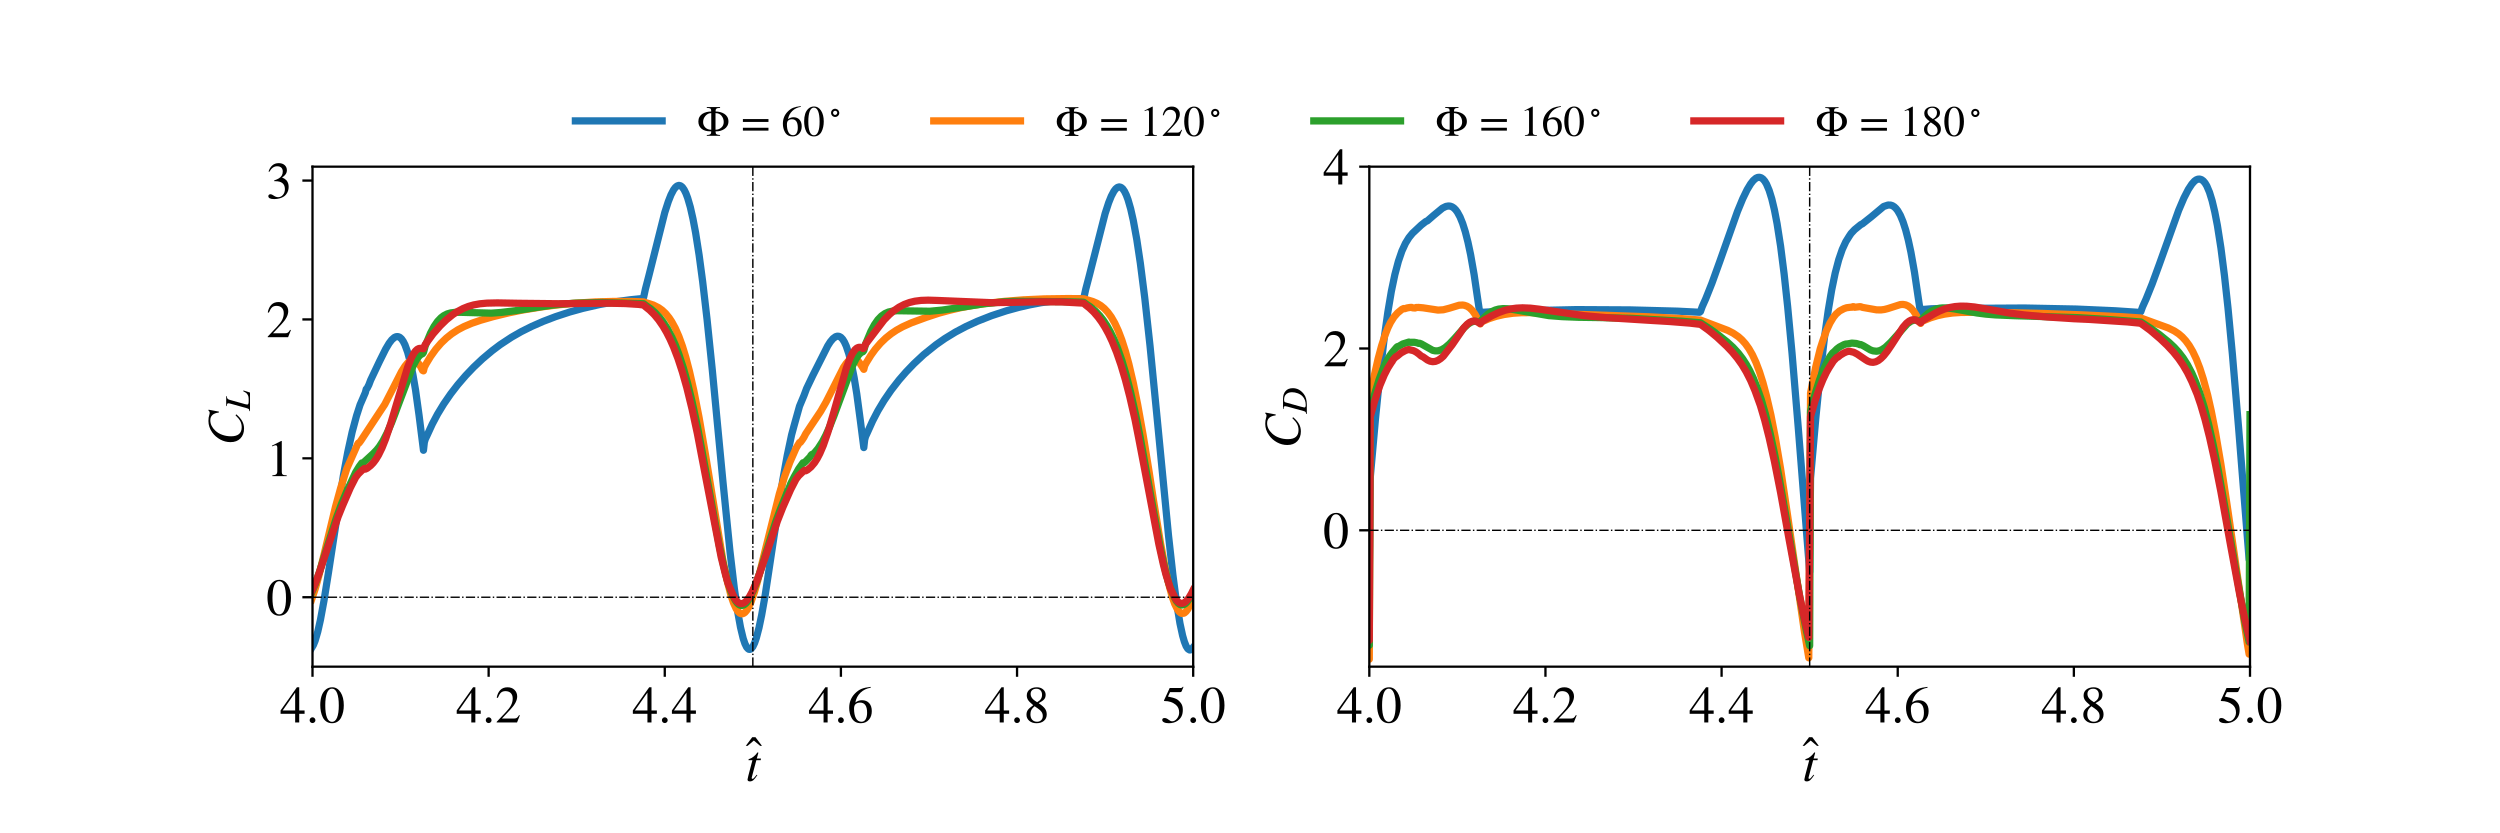 <?xml version="1.0" encoding="utf-8" standalone="no"?>
<!DOCTYPE svg PUBLIC "-//W3C//DTD SVG 1.1//EN"
  "http://www.w3.org/Graphics/SVG/1.1/DTD/svg11.dtd">
<!-- Created with matplotlib (https://matplotlib.org/) -->
<svg height="288pt" version="1.1" viewBox="0 0 864 288" width="864pt" xmlns="http://www.w3.org/2000/svg" xmlns:xlink="http://www.w3.org/1999/xlink">
 <defs>
  <style type="text/css">*{stroke-linecap:butt;stroke-linejoin:round;}</style>
 </defs>
 <g id="figure_1">
  <g id="patch_1">
   <path d="M 0 288 
L 864 288 
L 864 0 
L 0 0 
z
" style="fill:#ffffff;"/>
  </g>
  <g id="axes_1">
   <g id="patch_2">
    <path d="M 108 230.4 
L 412.364 230.4 
L 412.364 57.6 
L 108 57.6 
z
" style="fill:#ffffff;"/>
   </g>
   <g id="matplotlib.axis_1">
    <g id="xtick_1">
     <g id="line2d_1">
      <defs>
       <path d="M 0 0 
L 0 3.5 
" id="m5e1f5b60bf" style="stroke:#000000;stroke-width:0.8;"/>
      </defs>
      <g>
       <use style="fill:#ffffff;stroke:#000000;stroke-width:0.8;" x="108" xlink:href="#m5e1f5b60bf" y="230.4"/>
      </g>
     </g>
     <g id="text_1">
      <!-- 4.0 -->
      <g transform="translate(96.75 249.693)scale(0.18 -0.18)">
       <defs>
        <path d="M 47.297 16.703 
L 37 16.703 
L 37 0 
L 29.203 0 
L 29.203 16.703 
L 1.203 16.703 
L 1.203 23.094 
L 32.594 67.594 
L 37 67.594 
L 37 23.094 
L 47.297 23.094 
z
M 29.203 23.094 
L 29.203 57.406 
L 5.203 23.094 
z
" id="STIXGeneral-Regular-52"/>
        <path d="M 18.094 4.297 
Q 18.094 2.094 16.438 0.5 
Q 14.797 -1.094 12.5 -1.094 
Q 10.203 -1.094 8.594 0.5 
Q 7 2.094 7 4.391 
Q 7 6.703 8.641 8.344 
Q 10.297 10 12.594 10 
Q 14.797 10 16.438 8.297 
Q 18.094 6.594 18.094 4.297 
z
" id="STIXGeneral-Regular-46"/>
        <path d="M 47.594 33 
Q 47.594 26.297 46.297 20.344 
Q 45 14.406 42.453 9.406 
Q 39.906 4.406 35.406 1.5 
Q 30.906 -1.406 25 -1.406 
Q 18.906 -1.406 14.297 1.688 
Q 9.703 4.797 7.203 10 
Q 4.703 15.203 3.547 21.094 
Q 2.406 27 2.406 33.594 
Q 2.406 42.906 4.703 50.344 
Q 7 57.797 12.344 62.688 
Q 17.703 67.594 25.406 67.594 
Q 35.203 67.594 41.391 58 
Q 47.594 48.406 47.594 33 
z
M 38 32.5 
Q 38 48.297 34.641 56.641 
Q 31.297 65 24.797 65 
Q 18.594 65 15.297 56.594 
Q 12 48.203 12 32.906 
Q 12 17.5 15.297 9.344 
Q 18.594 1.203 25 1.203 
Q 31.297 1.203 34.641 9.344 
Q 38 17.5 38 32.5 
z
" id="STIXGeneral-Regular-48"/>
       </defs>
       <use xlink:href="#STIXGeneral-Regular-52"/>
       <use x="50" xlink:href="#STIXGeneral-Regular-46"/>
       <use x="75" xlink:href="#STIXGeneral-Regular-48"/>
      </g>
     </g>
    </g>
    <g id="xtick_2">
     <g id="line2d_2">
      <g>
       <use style="fill:#ffffff;stroke:#000000;stroke-width:0.8;" x="168.873" xlink:href="#m5e1f5b60bf" y="230.4"/>
      </g>
     </g>
     <g id="text_2">
      <!-- 4.2 -->
      <g transform="translate(157.623 249.693)scale(0.18 -0.18)">
       <defs>
        <path d="M 47.406 13.703 
L 42 0 
L 2.906 0 
L 2.906 1.203 
L 20.703 20.094 
Q 27.703 27.406 30.703 33.5 
Q 33.703 39.594 33.703 46.094 
Q 33.703 52.797 30 56.5 
Q 26.297 60.203 19.797 60.203 
Q 14.406 60.203 11.25 57.391 
Q 8.094 54.594 5.094 47.203 
L 3 47.703 
Q 4.703 57 9.844 62.297 
Q 15 67.594 23.797 67.594 
Q 32.094 67.594 37.188 62.594 
Q 42.297 57.594 42.297 50 
Q 42.297 38.703 29.5 25.203 
L 13 7.594 
L 36.406 7.594 
Q 39.703 7.594 41.641 8.891 
Q 43.594 10.203 46 14.297 
z
" id="STIXGeneral-Regular-50"/>
       </defs>
       <use xlink:href="#STIXGeneral-Regular-52"/>
       <use x="50" xlink:href="#STIXGeneral-Regular-46"/>
       <use x="75" xlink:href="#STIXGeneral-Regular-50"/>
      </g>
     </g>
    </g>
    <g id="xtick_3">
     <g id="line2d_3">
      <g>
       <use style="fill:#ffffff;stroke:#000000;stroke-width:0.8;" x="229.745" xlink:href="#m5e1f5b60bf" y="230.4"/>
      </g>
     </g>
     <g id="text_3">
      <!-- 4.4 -->
      <g transform="translate(218.495 249.693)scale(0.18 -0.18)">
       <use xlink:href="#STIXGeneral-Regular-52"/>
       <use x="50" xlink:href="#STIXGeneral-Regular-46"/>
       <use x="75" xlink:href="#STIXGeneral-Regular-52"/>
      </g>
     </g>
    </g>
    <g id="xtick_4">
     <g id="line2d_4">
      <g>
       <use style="fill:#ffffff;stroke:#000000;stroke-width:0.8;" x="290.618" xlink:href="#m5e1f5b60bf" y="230.4"/>
      </g>
     </g>
     <g id="text_4">
      <!-- 4.6 -->
      <g transform="translate(279.368 249.693)scale(0.18 -0.18)">
       <defs>
        <path d="M 44.594 68.406 
L 44.797 66.797 
Q 33 64.906 25.094 57.25 
Q 17.203 49.594 15.203 38.297 
Q 21 42.797 27.906 42.797 
Q 36.703 42.797 41.75 37.188 
Q 46.797 31.594 46.797 21.906 
Q 46.797 12.094 41.703 5.906 
Q 35.797 -1.406 25.797 -1.406 
Q 13.594 -1.406 8.094 8.703 
Q 3.406 17.297 3.406 27.906 
Q 3.406 44.297 14.297 55.5 
Q 20.5 61.906 27.047 64.547 
Q 33.594 67.203 44.594 68.406 
z
M 37.797 18.797 
Q 37.797 38.203 24.297 38.203 
Q 19.297 38.203 16 35.547 
Q 12.703 32.906 12.703 26.594 
Q 12.703 14.906 16.344 8.156 
Q 20 1.406 26.906 1.406 
Q 32.203 1.406 35 6.156 
Q 37.797 10.906 37.797 18.797 
z
" id="STIXGeneral-Regular-54"/>
       </defs>
       <use xlink:href="#STIXGeneral-Regular-52"/>
       <use x="50" xlink:href="#STIXGeneral-Regular-46"/>
       <use x="75" xlink:href="#STIXGeneral-Regular-54"/>
      </g>
     </g>
    </g>
    <g id="xtick_5">
     <g id="line2d_5">
      <g>
       <use style="fill:#ffffff;stroke:#000000;stroke-width:0.8;" x="351.491" xlink:href="#m5e1f5b60bf" y="230.4"/>
      </g>
     </g>
     <g id="text_5">
      <!-- 4.8 -->
      <g transform="translate(340.241 249.693)scale(0.18 -0.18)">
       <defs>
        <path d="M 44.5 15.5 
Q 44.5 7.797 39.141 3.188 
Q 33.797 -1.406 24.797 -1.406 
Q 16.406 -1.406 11 3.188 
Q 5.594 7.797 5.594 14.906 
Q 5.594 20.203 8.188 23.953 
Q 10.797 27.703 18.594 33.203 
Q 11.094 39.406 8.641 43.203 
Q 6.203 47 6.203 52 
Q 6.203 59.094 11.641 63.344 
Q 17.094 67.594 25.594 67.594 
Q 32.906 67.594 37.656 63.438 
Q 42.406 59.297 42.406 53.297 
Q 42.406 47.797 39.547 44.5 
Q 36.703 41.203 29 37.094 
Q 38 31.094 41.25 26.391 
Q 44.5 21.703 44.5 15.5 
z
M 35.5 53.297 
Q 35.5 58.5 32.594 61.641 
Q 29.703 64.797 24.594 64.797 
Q 19.5 64.797 16.547 62.141 
Q 13.594 59.5 13.594 54.891 
Q 13.594 50.297 16.547 46.547 
Q 19.5 42.797 26.094 38.906 
Q 31.203 41.906 33.344 45.25 
Q 35.5 48.594 35.5 53.297 
z
M 27.094 27.203 
L 21.203 31.203 
Q 16.797 27.594 15 24.141 
Q 13.203 20.703 13.203 15.797 
Q 13.203 9 16.641 5.203 
Q 20.094 1.406 25.906 1.406 
Q 30.797 1.406 33.844 4.453 
Q 36.906 7.5 36.906 12.406 
Q 36.906 16.906 34.594 20.297 
Q 32.297 23.703 27.094 27.203 
z
" id="STIXGeneral-Regular-56"/>
       </defs>
       <use xlink:href="#STIXGeneral-Regular-52"/>
       <use x="50" xlink:href="#STIXGeneral-Regular-46"/>
       <use x="75" xlink:href="#STIXGeneral-Regular-56"/>
      </g>
     </g>
    </g>
    <g id="xtick_6">
     <g id="line2d_6">
      <g>
       <use style="fill:#ffffff;stroke:#000000;stroke-width:0.8;" x="412.364" xlink:href="#m5e1f5b60bf" y="230.4"/>
      </g>
     </g>
     <g id="text_6">
      <!-- 5.0 -->
      <g transform="translate(401.114 249.693)scale(0.18 -0.18)">
       <defs>
        <path d="M 43.797 68.094 
L 40.203 59.594 
Q 39.594 58.297 37.5 58.297 
L 18.094 58.297 
L 14.094 49.797 
Q 25.094 47.703 30 45.25 
Q 34.906 42.797 39.094 37 
Q 42.594 32.203 42.594 24.297 
Q 42.594 17.094 40.25 12.188 
Q 37.906 7.297 32.797 3.5 
Q 26 -1.406 15.797 -1.406 
Q 10.094 -1.406 6.594 0.297 
Q 3.094 2 3.094 4.797 
Q 3.094 8.594 7.594 8.594 
Q 11.203 8.594 15 5.5 
Q 18.906 2.297 22.094 2.297 
Q 27.297 2.297 31.438 7.5 
Q 35.594 12.703 35.594 19.203 
Q 35.594 28.797 28.906 34.203 
Q 20.203 41.203 7.594 41.203 
Q 6.406 41.203 6.406 42 
L 6.5 42.5 
L 17.406 66.203 
L 38.094 66.203 
Q 39.797 66.203 40.75 66.703 
Q 41.703 67.203 42.906 68.797 
z
" id="STIXGeneral-Regular-53"/>
       </defs>
       <use xlink:href="#STIXGeneral-Regular-53"/>
       <use x="50" xlink:href="#STIXGeneral-Regular-46"/>
       <use x="75" xlink:href="#STIXGeneral-Regular-48"/>
      </g>
     </g>
    </g>
    <g id="text_7">
     <!-- $\^t$ -->
     <g transform="translate(257.662 269.893)scale(0.18 -0.18)">
      <defs>
       <path d="M -7.5 50.703 
L -10.906 50.703 
L -23.094 61 
L -35.203 50.703 
L -38.594 50.703 
L -26.203 67.406 
L -20 67.406 
z
" id="STIXGeneral-Regular-770"/>
       <path d="M 29.594 42.797 
L 29.094 39.594 
L 20.703 39.594 
L 12 6.797 
Q 11.797 6 11.797 5.406 
Q 11.797 3.797 13.297 3.797 
Q 14.5 3.797 16.094 5.344 
Q 17.703 6.906 21.406 11.703 
L 22.703 11 
Q 18.094 4 15.141 1.453 
Q 12.203 -1.094 8.406 -1.094 
Q 3.797 -1.094 3.797 2.594 
Q 3.797 3.594 5.406 10 
L 13.203 39.594 
L 5.703 39.594 
L 5.594 40.203 
Q 5.594 42 8.906 42.703 
Q 11.406 43.297 15.5 46.547 
Q 19.594 49.797 22.203 53.703 
Q 22.797 54.594 23.594 54.594 
Q 24.5 54.594 24.5 53.797 
Q 24.5 53.297 24.406 53.094 
L 21.594 42.797 
z
" id="STIXGeneral-Italic-116"/>
      </defs>
      <use transform="translate(39.043 16.594)" xlink:href="#STIXGeneral-Regular-770"/>
      <use transform="translate(0 0.203)" xlink:href="#STIXGeneral-Italic-116"/>
     </g>
    </g>
   </g>
   <g id="matplotlib.axis_2">
    <g id="ytick_1">
     <g id="line2d_7">
      <defs>
       <path d="M 0 0 
L -3.5 0 
" id="m61a79e9559" style="stroke:#000000;stroke-width:0.8;"/>
      </defs>
      <g>
       <use style="fill:#ffffff;stroke:#000000;stroke-width:0.8;" x="108" xlink:href="#m61a79e9559" y="206.4"/>
      </g>
     </g>
     <g id="text_8">
      <!-- 0 -->
      <g transform="translate(92 212.547)scale(0.18 -0.18)">
       <use xlink:href="#STIXGeneral-Regular-48"/>
      </g>
     </g>
    </g>
    <g id="ytick_2">
     <g id="line2d_8">
      <g>
       <use style="fill:#ffffff;stroke:#000000;stroke-width:0.8;" x="108" xlink:href="#m61a79e9559" y="158.4"/>
      </g>
     </g>
     <g id="text_9">
      <!-- 1 -->
      <g transform="translate(92 164.547)scale(0.18 -0.18)">
       <defs>
        <path d="M 39.406 0 
L 11.797 0 
L 11.797 1.5 
Q 17.297 1.797 19.297 3.547 
Q 21.297 5.297 21.297 9.5 
L 21.297 54.406 
Q 21.297 59.297 18.297 59.297 
Q 16.906 59.297 13.797 58.094 
L 11.094 57.094 
L 11.094 58.5 
L 29 67.594 
L 29.906 67.297 
L 29.906 7.594 
Q 29.906 4.297 31.906 2.891 
Q 33.906 1.5 39.406 1.5 
z
" id="STIXGeneral-Regular-49"/>
       </defs>
       <use xlink:href="#STIXGeneral-Regular-49"/>
      </g>
     </g>
    </g>
    <g id="ytick_3">
     <g id="line2d_9">
      <g>
       <use style="fill:#ffffff;stroke:#000000;stroke-width:0.8;" x="108" xlink:href="#m61a79e9559" y="110.4"/>
      </g>
     </g>
     <g id="text_10">
      <!-- 2 -->
      <g transform="translate(92 116.547)scale(0.18 -0.18)">
       <use xlink:href="#STIXGeneral-Regular-50"/>
      </g>
     </g>
    </g>
    <g id="ytick_4">
     <g id="line2d_10">
      <g>
       <use style="fill:#ffffff;stroke:#000000;stroke-width:0.8;" x="108" xlink:href="#m61a79e9559" y="62.4"/>
      </g>
     </g>
     <g id="text_11">
      <!-- 3 -->
      <g transform="translate(92 68.547)scale(0.18 -0.18)">
       <defs>
        <path d="M 6.094 51 
L 4.5 51.406 
Q 6.797 58.906 11.688 63.25 
Q 16.594 67.594 24.094 67.594 
Q 31.094 67.594 35.391 63.797 
Q 39.703 60 39.703 53.906 
Q 39.703 45.703 30.406 40.094 
Q 35.906 37.703 38.703 34.797 
Q 43.094 29.906 43.094 21.906 
Q 43.094 13.906 38.5 7.906 
Q 35.094 3.297 28.75 0.938 
Q 22.406 -1.406 15.297 -1.406 
Q 4.094 -1.406 4.094 4.297 
Q 4.094 5.906 5.297 6.906 
Q 6.5 7.906 8.203 7.906 
Q 10.703 7.906 14.297 5.297 
Q 18.703 2.203 22.906 2.203 
Q 28.406 2.203 32.156 6.641 
Q 35.906 11.094 35.906 17.5 
Q 35.906 29 25.5 32 
Q 22.406 33 15.297 33 
L 15.297 34.406 
Q 20.906 36.297 23.703 38 
Q 31.797 42.594 31.797 51.406 
Q 31.797 56.406 28.938 59 
Q 26.094 61.594 21 61.594 
Q 12 61.594 6.094 51 
z
" id="STIXGeneral-Regular-51"/>
       </defs>
       <use xlink:href="#STIXGeneral-Regular-51"/>
      </g>
     </g>
    </g>
    <g id="text_12">
     <!-- $C_L$ -->
     <g transform="translate(84.093 153.99)rotate(-90)scale(0.18 -0.18)">
      <defs>
       <path d="M 68.906 66.406 
L 65.203 46.406 
L 63.406 46.703 
Q 61.594 63 48.5 63 
Q 37.594 63 28.594 53.297 
Q 23.297 47.703 20.547 39.703 
Q 17.797 31.703 17.797 23.203 
Q 17.797 2.703 35.297 2.703 
Q 41.5 2.703 46.641 5.297 
Q 51.797 7.906 58.203 14.594 
L 60 13.094 
Q 53.297 5.203 46.844 1.703 
Q 40.406 -1.797 32.703 -1.797 
Q 21 -1.797 13.797 5.141 
Q 6.594 12.094 6.594 24.297 
Q 6.594 34.594 11.688 43.938 
Q 16.797 53.297 25.297 59.297 
Q 35.5 66.594 47.203 66.594 
Q 54.094 66.594 58.906 64.906 
Q 60.906 64.203 63 64.203 
Q 65.703 64.203 66.797 66.406 
z
" id="STIXGeneral-Italic-67"/>
       <path d="M 55.906 18 
L 50.094 0 
L -0.797 0 
L -0.797 1.594 
Q 3.406 2 4.703 3.297 
Q 6 4.594 7.406 9.406 
L 19.594 53.203 
Q 20.703 56.906 20.703 59.406 
Q 20.703 61.594 19.141 62.5 
Q 17.594 63.406 13 63.703 
L 13 65.297 
L 40.297 65.297 
L 40.297 63.703 
Q 35.703 63.406 33.547 61.797 
Q 31.406 60.203 30.203 56 
L 18.203 13.094 
Q 17.203 9.297 17.203 7.703 
Q 17.203 5.406 19.391 4.5 
Q 21.594 3.594 27.703 3.594 
Q 35.406 3.594 38.75 4.297 
Q 42.094 5 45.703 7.406 
Q 49.797 10.094 53.906 18.594 
z
" id="STIXGeneral-Italic-76"/>
      </defs>
      <use transform="translate(0 0.406)" xlink:href="#STIXGeneral-Italic-67"/>
      <use transform="translate(66.7 -12.822)scale(0.7)" xlink:href="#STIXGeneral-Italic-76"/>
     </g>
    </g>
   </g>
   <g id="line2d_11">
    <path clip-path="url(#p398a0fcca9)" d="M 107.696 223.945 
L 108.304 222.93 
L 108.913 221.416 
L 109.826 218.286 
L 110.739 214.234 
L 111.957 207.663 
L 113.479 198.131 
L 118.653 164.451 
L 120.175 156.281 
L 121.696 149.349 
L 123.218 143.679 
L 124.436 139.906 
L 125.044 138.514 
L 126.262 135.681 
L 126.566 134.488 
L 126.871 134.205 
L 127.479 132.992 
L 128.088 131.375 
L 131.132 124.952 
L 133.262 120.672 
L 134.48 118.625 
L 135.393 117.436 
L 136.306 116.63 
L 136.915 116.355 
L 137.523 116.325 
L 138.132 116.563 
L 138.741 117.099 
L 139.349 117.963 
L 139.958 119.17 
L 140.871 121.69 
L 141.784 125.09 
L 142.697 129.45 
L 143.611 134.798 
L 144.828 143.544 
L 146.35 155.616 
L 146.654 152.869 
L 146.959 151.816 
L 147.567 150.54 
L 149.393 146.569 
L 151.22 143.12 
L 153.35 139.62 
L 155.785 136.095 
L 158.22 132.945 
L 160.959 129.765 
L 163.699 126.89 
L 166.742 124.02 
L 170.09 121.21 
L 172.829 119.145 
L 176.786 116.536 
L 180.134 114.621 
L 183.787 112.796 
L 187.743 111.063 
L 192.004 109.436 
L 196.874 107.838 
L 201.44 106.571 
L 207.223 105.249 
L 212.397 104.33 
L 217.875 103.589 
L 220.615 103.312 
L 222.136 103.181 
L 222.441 102.732 
L 223.049 99.916 
L 224.267 95.219 
L 229.745 73.449 
L 230.963 69.663 
L 231.876 67.357 
L 232.789 65.604 
L 233.398 64.791 
L 234.007 64.271 
L 234.615 64.072 
L 235.224 64.211 
L 235.833 64.71 
L 236.441 65.577 
L 237.05 66.81 
L 237.659 68.434 
L 238.572 71.578 
L 239.485 75.602 
L 240.398 80.437 
L 241.616 88.171 
L 242.833 97.286 
L 244.355 110.357 
L 246.181 128.001 
L 249.833 166.291 
L 252.268 190.461 
L 253.79 203.354 
L 255.008 211.786 
L 255.921 216.815 
L 256.834 220.619 
L 257.443 222.439 
L 258.051 223.678 
L 258.66 224.331 
L 258.964 224.441 
L 259.269 224.41 
L 259.573 224.238 
L 260.182 223.487 
L 260.791 222.211 
L 261.399 220.441 
L 262.312 216.951 
L 263.225 212.591 
L 264.443 205.694 
L 267.487 185.501 
L 270.53 165.909 
L 272.052 157.482 
L 273.574 150.293 
L 274.487 146.912 
L 276.313 140.38 
L 277.835 136.738 
L 278.748 134.286 
L 280.879 129.816 
L 286.053 119.548 
L 286.966 118.122 
L 287.879 117.038 
L 288.792 116.358 
L 289.401 116.178 
L 290.009 116.248 
L 290.618 116.59 
L 291.227 117.243 
L 291.836 118.227 
L 292.444 119.559 
L 293.357 122.267 
L 294.271 125.895 
L 295.184 130.478 
L 296.097 136.095 
L 297.314 145.193 
L 298.532 154.679 
L 298.836 151.926 
L 299.14 150.842 
L 299.749 149.532 
L 301.575 145.476 
L 303.401 141.967 
L 305.532 138.411 
L 307.967 134.857 
L 310.706 131.331 
L 313.141 128.532 
L 315.88 125.679 
L 319.228 122.558 
L 323.489 119.139 
L 326.533 117.008 
L 330.185 114.773 
L 333.838 112.838 
L 337.795 111.026 
L 342.664 109.11 
L 347.839 107.4 
L 352.1 106.229 
L 355.752 105.388 
L 359.709 104.632 
L 364.579 103.934 
L 370.666 103.357 
L 374.318 103.178 
L 374.623 102.738 
L 375.231 99.954 
L 376.449 95.316 
L 381.927 73.811 
L 383.145 70.072 
L 384.058 67.799 
L 384.971 66.077 
L 385.58 65.28 
L 386.188 64.777 
L 386.797 64.594 
L 387.406 64.744 
L 388.015 65.247 
L 388.623 66.121 
L 389.232 67.371 
L 389.841 68.996 
L 390.754 72.16 
L 391.667 76.197 
L 392.884 82.853 
L 394.102 90.96 
L 395.624 102.943 
L 397.45 119.546 
L 399.885 144.317 
L 403.841 185.102 
L 405.363 198.765 
L 406.581 208.034 
L 407.798 215.464 
L 408.711 219.668 
L 409.32 221.777 
L 409.929 223.31 
L 410.537 224.261 
L 411.146 224.633 
L 411.451 224.61 
L 411.755 224.449 
L 412.364 223.722 
L 412.364 223.722 
" style="fill:none;stroke:#1f77b4;stroke-linecap:square;stroke-width:2.5;"/>
   </g>
   <g id="line2d_12">
    <path clip-path="url(#p398a0fcca9)" d="M 107.696 207.219 
L 108.913 203.572 
L 110.131 199.224 
L 111.957 191.768 
L 115.913 175.268 
L 117.74 168.612 
L 119.87 161.92 
L 123.523 153.674 
L 123.827 153.129 
L 124.131 153.067 
L 124.74 152.247 
L 132.958 139.773 
L 135.697 134.445 
L 138.741 128.466 
L 139.958 126.546 
L 140.871 125.448 
L 141.784 124.745 
L 142.393 124.522 
L 143.002 124.51 
L 143.611 124.72 
L 144.219 125.162 
L 144.828 125.853 
L 145.437 126.797 
L 146.045 128.02 
L 146.35 128.175 
L 146.654 126.92 
L 147.263 125.758 
L 148.785 123.244 
L 150.611 120.701 
L 152.437 118.589 
L 154.263 116.84 
L 156.089 115.385 
L 158.22 113.994 
L 160.351 112.868 
L 163.09 111.71 
L 166.133 110.673 
L 170.395 109.449 
L 175.873 108.117 
L 180.439 107.18 
L 187.439 106.038 
L 192.309 105.421 
L 198.092 104.833 
L 205.701 104.341 
L 211.788 104.174 
L 218.18 104.188 
L 222.441 104.33 
L 223.354 104.637 
L 225.789 105.411 
L 227.615 106.336 
L 228.832 107.2 
L 230.05 108.35 
L 231.267 109.85 
L 232.18 111.231 
L 233.398 113.461 
L 234.615 116.236 
L 235.833 119.599 
L 237.05 123.59 
L 238.268 128.272 
L 239.789 135.014 
L 241.616 144.364 
L 243.746 156.729 
L 249.833 193.667 
L 251.355 200.917 
L 252.573 205.589 
L 253.486 208.328 
L 254.399 210.342 
L 255.008 211.28 
L 255.616 211.872 
L 256.225 212.134 
L 256.834 212.065 
L 257.443 211.672 
L 258.051 210.969 
L 258.66 209.973 
L 259.573 207.972 
L 260.791 204.428 
L 262.008 200.178 
L 264.139 191.488 
L 269.313 170.743 
L 271.139 164.719 
L 272.965 159.78 
L 275.096 154.936 
L 276.009 153.411 
L 276.313 152.921 
L 276.617 152.871 
L 277.226 152.055 
L 277.835 151.119 
L 278.444 149.928 
L 280.27 147.177 
L 283.618 142.174 
L 285.444 139.001 
L 286.966 136.013 
L 291.531 126.941 
L 292.444 125.606 
L 293.357 124.614 
L 294.271 124.034 
L 294.879 123.9 
L 295.488 123.999 
L 296.097 124.329 
L 296.705 124.901 
L 297.314 125.731 
L 298.532 127.644 
L 298.836 126.398 
L 299.445 125.26 
L 300.967 122.802 
L 302.488 120.705 
L 304.315 118.586 
L 306.141 116.821 
L 307.967 115.357 
L 309.793 114.127 
L 311.924 112.941 
L 314.967 111.57 
L 320.141 109.67 
L 324.403 108.257 
L 328.055 107.271 
L 331.707 106.409 
L 335.968 105.588 
L 340.838 104.858 
L 347.23 104.133 
L 353.621 103.627 
L 360.926 103.291 
L 369.448 103.173 
L 374.623 103.266 
L 375.536 103.561 
L 377.666 104.194 
L 379.188 104.855 
L 380.405 105.596 
L 381.623 106.586 
L 382.84 107.886 
L 384.058 109.557 
L 385.275 111.676 
L 386.493 114.307 
L 387.71 117.514 
L 388.928 121.34 
L 390.145 125.818 
L 391.667 132.347 
L 393.189 139.868 
L 395.015 150.049 
L 397.145 163.099 
L 398.667 173.044 
L 401.102 187.846 
L 402.624 196.001 
L 403.841 201.574 
L 405.059 206.086 
L 405.972 208.682 
L 406.885 210.549 
L 407.494 211.379 
L 408.103 211.87 
L 408.407 211.99 
L 408.711 211.892 
L 409.016 211.955 
L 409.32 211.855 
L 409.929 211.329 
L 410.537 210.516 
L 411.755 208.004 
L 412.364 206.416 
L 412.364 206.416 
" style="fill:none;stroke:#ff7f0e;stroke-linecap:square;stroke-width:2.5;"/>
   </g>
   <g id="line2d_13">
    <path clip-path="url(#p398a0fcca9)" d="M 107.696 204.885 
L 108.913 201.94 
L 110.435 197.553 
L 112.87 189.668 
L 116.218 179.059 
L 118.044 174.079 
L 119.566 170.435 
L 122.914 163.227 
L 124.131 161.25 
L 125.044 160.002 
L 125.349 160.081 
L 125.957 159.547 
L 129.001 156.744 
L 130.219 155.474 
L 131.132 154.317 
L 132.349 152.417 
L 133.871 149.453 
L 135.393 145.92 
L 136.61 142.739 
L 137.219 141.062 
L 142.697 126.611 
L 143.915 124.314 
L 144.828 123.074 
L 145.437 122.522 
L 146.045 122.23 
L 146.35 121.811 
L 146.959 119.544 
L 148.785 115.124 
L 150.002 112.835 
L 151.22 111.072 
L 152.437 109.795 
L 153.35 109.102 
L 154.568 108.481 
L 155.785 108.131 
L 157.307 107.942 
L 159.437 107.94 
L 169.786 108.224 
L 173.134 107.981 
L 178.308 107.352 
L 185.308 106.269 
L 191.091 105.431 
L 194.744 105.051 
L 198.7 104.783 
L 208.136 104.533 
L 209.353 104.596 
L 222.441 104.964 
L 223.049 105.452 
L 224.876 106.718 
L 226.397 108.032 
L 227.919 109.664 
L 229.137 111.236 
L 230.659 113.597 
L 232.18 116.493 
L 233.398 119.241 
L 234.615 122.425 
L 236.137 127.072 
L 237.659 132.53 
L 239.181 138.78 
L 241.007 147.296 
L 242.529 155.338 
L 248.616 188.693 
L 250.138 195.734 
L 251.355 200.51 
L 252.573 204.356 
L 253.181 205.709 
L 254.095 207.464 
L 254.703 208.322 
L 255.312 208.906 
L 255.921 209.212 
L 256.529 209.248 
L 257.138 209.022 
L 257.747 208.55 
L 258.356 207.844 
L 259.269 206.38 
L 260.182 204.48 
L 261.399 201.406 
L 262.921 196.937 
L 266.573 185.109 
L 268.095 180.295 
L 269.617 176.174 
L 271.748 170.866 
L 272.661 168.776 
L 273.269 167.154 
L 274.487 164.749 
L 276.009 162.061 
L 277.531 159.925 
L 277.835 159.998 
L 278.444 159.471 
L 279.965 157.903 
L 280.27 157.362 
L 280.574 157.054 
L 280.879 156.989 
L 281.487 156.484 
L 282.705 155.03 
L 284.227 152.676 
L 285.444 150.342 
L 286.661 147.622 
L 288.183 143.795 
L 294.575 126.513 
L 295.792 124.086 
L 296.705 122.719 
L 297.314 122.07 
L 297.923 121.661 
L 298.227 121.55 
L 298.532 121.152 
L 299.14 118.894 
L 300.967 114.516 
L 302.184 112.248 
L 303.401 110.498 
L 304.619 109.229 
L 305.836 108.365 
L 307.054 107.831 
L 308.576 107.501 
L 310.097 107.388 
L 321.359 107.561 
L 325.62 107.157 
L 334.142 105.914 
L 339.925 105.008 
L 346.925 104.297 
L 350.882 104.136 
L 367.622 104.261 
L 374.318 104.423 
L 374.623 104.505 
L 375.231 104.987 
L 376.753 105.995 
L 378.579 107.525 
L 380.101 109.143 
L 381.319 110.7 
L 382.536 112.541 
L 383.753 114.708 
L 384.971 117.245 
L 386.188 120.199 
L 387.71 124.541 
L 389.232 129.669 
L 390.754 135.604 
L 392.58 143.78 
L 394.102 151.377 
L 395.928 161.581 
L 401.102 189.826 
L 402.624 196.7 
L 403.841 201.287 
L 404.45 203.038 
L 405.668 206.094 
L 406.581 207.729 
L 407.189 208.461 
L 407.798 208.916 
L 408.407 209.093 
L 409.016 209.004 
L 409.624 208.657 
L 410.233 208.066 
L 411.146 206.747 
L 412.059 204.982 
L 412.364 204.303 
L 412.364 204.303 
" style="fill:none;stroke:#2ca02c;stroke-linecap:square;stroke-width:2.5;"/>
   </g>
   <g id="line2d_14">
    <path clip-path="url(#p398a0fcca9)" d="M 107.696 204.432 
L 108.913 201.706 
L 110.435 197.656 
L 112.87 190.383 
L 116.827 178.648 
L 118.348 174.867 
L 121.088 168.551 
L 122.914 164.983 
L 123.827 163.791 
L 125.044 162.605 
L 125.957 161.901 
L 126.262 162.131 
L 126.871 161.848 
L 128.088 160.894 
L 129.001 159.956 
L 129.914 158.748 
L 130.827 157.244 
L 132.045 154.75 
L 133.262 151.706 
L 135.088 146.241 
L 136.915 140.063 
L 140.871 126.893 
L 142.089 123.835 
L 143.002 122.126 
L 143.611 121.295 
L 144.219 120.729 
L 144.828 120.426 
L 145.437 120.392 
L 146.35 120.509 
L 146.959 119.063 
L 149.698 115.349 
L 152.133 112.592 
L 154.263 110.515 
L 156.394 108.791 
L 157.916 107.766 
L 160.046 106.628 
L 161.872 105.899 
L 163.699 105.378 
L 165.829 104.991 
L 168.264 104.763 
L 171.916 104.679 
L 179.221 104.814 
L 192.917 104.966 
L 209.962 104.774 
L 216.049 104.913 
L 220.615 105.194 
L 222.441 105.416 
L 223.049 105.98 
L 224.571 107.207 
L 226.093 108.719 
L 227.615 110.547 
L 229.137 112.76 
L 230.354 114.84 
L 231.572 117.235 
L 232.789 119.975 
L 234.311 123.949 
L 235.833 128.609 
L 237.355 133.99 
L 239.181 141.422 
L 241.007 149.85 
L 242.529 157.836 
L 249.225 192.514 
L 250.747 198.673 
L 251.66 201.758 
L 253.79 206.615 
L 254.399 207.516 
L 255.008 208.144 
L 255.616 208.515 
L 256.225 208.634 
L 256.834 208.507 
L 257.443 208.147 
L 258.051 207.565 
L 258.964 206.317 
L 259.877 204.667 
L 261.095 201.95 
L 262.617 197.95 
L 264.747 191.72 
L 268.704 180.009 
L 270.53 175.368 
L 273.269 169.163 
L 275.096 165.621 
L 276.009 164.426 
L 277.531 162.969 
L 278.139 162.489 
L 278.444 162.71 
L 279.052 162.399 
L 280.27 161.373 
L 281.487 159.939 
L 282.4 158.52 
L 283.313 156.778 
L 284.531 153.941 
L 286.053 149.563 
L 286.661 147.594 
L 288.183 142.386 
L 292.444 127.347 
L 293.662 124.048 
L 294.575 122.18 
L 295.488 120.864 
L 296.097 120.328 
L 296.705 120.046 
L 297.314 120.019 
L 297.923 120.222 
L 298.227 120.432 
L 298.532 120.351 
L 299.14 118.957 
L 305.532 110.571 
L 307.358 108.71 
L 308.88 107.408 
L 310.706 106.153 
L 312.532 105.207 
L 314.359 104.532 
L 316.185 104.092 
L 318.315 103.818 
L 320.75 103.734 
L 323.794 103.826 
L 342.664 104.604 
L 348.752 104.514 
L 359.404 104.31 
L 366.709 104.339 
L 374.318 104.765 
L 374.623 104.869 
L 375.231 105.429 
L 376.449 106.384 
L 377.971 107.821 
L 379.492 109.585 
L 380.71 111.254 
L 381.927 113.19 
L 383.145 115.425 
L 384.362 117.996 
L 385.884 121.736 
L 387.406 126.143 
L 388.928 131.252 
L 390.449 137.109 
L 392.276 145.094 
L 393.493 151.246 
L 395.928 163.981 
L 400.493 188.075 
L 402.015 194.922 
L 402.928 198.496 
L 404.146 202.279 
L 404.45 203.326 
L 406.276 206.989 
L 406.885 207.753 
L 407.494 208.26 
L 408.103 208.51 
L 408.711 208.509 
L 409.32 208.266 
L 409.929 207.796 
L 410.842 206.693 
L 411.755 205.152 
L 412.364 203.93 
L 412.364 203.93 
" style="fill:none;stroke:#d62728;stroke-linecap:square;stroke-width:2.5;"/>
   </g>
   <g id="line2d_15">
    <path clip-path="url(#p398a0fcca9)" d="M 108 206.4 
L 412.364 206.4 
" style="fill:none;stroke:#000000;stroke-dasharray:3.2,0.8,0.5,0.8;stroke-dashoffset:0;stroke-width:0.5;"/>
   </g>
   <g id="line2d_16">
    <path clip-path="url(#p398a0fcca9)" d="M 260.182 230.4 
L 260.182 57.6 
" style="fill:none;stroke:#000000;stroke-dasharray:3.2,0.8,0.5,0.8;stroke-dashoffset:0;stroke-width:0.5;"/>
   </g>
   <g id="patch_3">
    <path d="M 108 230.4 
L 108 57.6 
" style="fill:none;stroke:#000000;stroke-linecap:square;stroke-linejoin:miter;stroke-width:0.8;"/>
   </g>
   <g id="patch_4">
    <path d="M 412.364 230.4 
L 412.364 57.6 
" style="fill:none;stroke:#000000;stroke-linecap:square;stroke-linejoin:miter;stroke-width:0.8;"/>
   </g>
   <g id="patch_5">
    <path d="M 108 230.4 
L 412.364 230.4 
" style="fill:none;stroke:#000000;stroke-linecap:square;stroke-linejoin:miter;stroke-width:0.8;"/>
   </g>
   <g id="patch_6">
    <path d="M 108 57.6 
L 412.364 57.6 
" style="fill:none;stroke:#000000;stroke-linecap:square;stroke-linejoin:miter;stroke-width:0.8;"/>
   </g>
   <g id="legend_1">
    <g id="line2d_17">
     <path d="M 198.848 41.782 
L 228.836 41.782 
" style="fill:none;stroke:#1f77b4;stroke-linecap:square;stroke-width:2.5;"/>
    </g>
    <g id="line2d_18"/>
    <g id="text_13">
     <!-- $\Phi$ = 60$^\circ$ -->
     <g transform="translate(240.831 47.03)scale(0.15 -0.15)">
      <defs>
       <path d="M 43.203 58 
L 43.203 56 
Q 48.703 56 53.75 54.703 
Q 58.797 53.406 63.141 50.75 
Q 67.5 48.094 70.141 43.547 
Q 72.797 39 72.797 33 
Q 72.797 27.406 70.141 22.844 
Q 67.5 18.297 63.344 15.641 
Q 59.203 13 54.594 11.641 
Q 50 10.297 45.703 10.297 
L 43.203 10.297 
L 43.203 8.594 
Q 43.203 4.797 45.453 3.5 
Q 47.703 2.203 53.5 1.906 
L 53.5 0 
L 22.906 0 
L 22.906 1.906 
Q 28.094 1.906 30.547 3.344 
Q 33 4.797 33 8.5 
L 33 10.297 
L 31.297 10.297 
Q 17.703 10.297 10.594 16.5 
Q 3.5 22.703 3.5 33 
Q 3.5 39 6.047 43.547 
Q 8.594 48.094 12.938 50.75 
Q 17.297 53.406 22.344 54.703 
Q 27.406 56 33 56 
L 33 58 
Q 33 61.594 31.047 62.938 
Q 29.094 64.297 22.906 64.297 
L 22.906 66.203 
L 53.5 66.203 
L 53.5 64.297 
Q 47.297 64.297 45.25 62.797 
Q 43.203 61.297 43.203 58 
z
M 43 52.297 
L 43 14 
Q 50.5 14 56.203 18.844 
Q 61.906 23.703 61.906 31.797 
Q 61.906 39.906 56.953 46.094 
Q 52 52.297 43 52.297 
z
M 33.203 14 
L 33.203 52.297 
Q 25.203 52.297 19.797 45.938 
Q 14.406 39.594 14.406 31.797 
Q 14.406 24.406 19.453 19.203 
Q 24.5 14 33.203 14 
z
" id="STIXGeneral-Regular-934"/>
       <path id="STIXGeneral-Regular-32"/>
       <path d="M 63.703 32 
L 4.797 32 
L 4.797 38.594 
L 63.703 38.594 
z
M 63.703 12 
L 4.797 12 
L 4.797 18.594 
L 63.703 18.594 
z
" id="STIXGeneral-Regular-61"/>
       <path d="M 23.203 38.703 
Q 31 30.797 31 25.188 
Q 31 19.594 27.047 15.641 
Q 23.094 11.703 17.5 11.703 
Q 11.797 11.703 7.891 15.641 
Q 4 19.594 4 25.406 
Q 4 31 7.953 34.844 
Q 11.906 38.703 17.703 38.703 
Q 23.203 38.703 31 30.797 
z
M 20.406 18.297 
Q 24.406 22.297 24.406 25.188 
Q 24.406 28.094 22.406 30.094 
Q 20.406 32.094 17.703 32.094 
Q 14.594 32.094 12.594 30.141 
Q 10.594 28.203 10.594 25.406 
Q 10.594 22.297 12.547 20.297 
Q 14.5 18.297 17.5 18.297 
Q 20.406 18.297 24.406 22.297 
z
" id="STIXGeneral-Regular-8728"/>
      </defs>
      <use transform="translate(0 0.594)" xlink:href="#STIXGeneral-Regular-934"/>
      <use transform="translate(76.3 0.594)" xlink:href="#STIXGeneral-Regular-32"/>
      <use transform="translate(101.3 0.594)" xlink:href="#STIXGeneral-Regular-61"/>
      <use transform="translate(169.8 0.594)" xlink:href="#STIXGeneral-Regular-32"/>
      <use transform="translate(194.8 0.594)" xlink:href="#STIXGeneral-Regular-54"/>
      <use transform="translate(244.8 0.594)" xlink:href="#STIXGeneral-Regular-48"/>
      <use transform="translate(306.451 35.869)scale(0.7)" xlink:href="#STIXGeneral-Regular-8728"/>
     </g>
    </g>
    <g id="line2d_19">
     <path d="M 322.698 41.782 
L 352.686 41.782 
" style="fill:none;stroke:#ff7f0e;stroke-linecap:square;stroke-width:2.5;"/>
    </g>
    <g id="line2d_20"/>
    <g id="text_14">
     <!-- $\Phi$ = 120$^\circ$ -->
     <g transform="translate(364.681 47.03)scale(0.15 -0.15)">
      <use transform="translate(0 0.406)" xlink:href="#STIXGeneral-Regular-934"/>
      <use transform="translate(76.3 0.406)" xlink:href="#STIXGeneral-Regular-32"/>
      <use transform="translate(101.3 0.406)" xlink:href="#STIXGeneral-Regular-61"/>
      <use transform="translate(169.8 0.406)" xlink:href="#STIXGeneral-Regular-32"/>
      <use transform="translate(194.8 0.406)" xlink:href="#STIXGeneral-Regular-49"/>
      <use transform="translate(244.8 0.406)" xlink:href="#STIXGeneral-Regular-50"/>
      <use transform="translate(294.8 0.406)" xlink:href="#STIXGeneral-Regular-48"/>
      <use transform="translate(356.451 35.681)scale(0.7)" xlink:href="#STIXGeneral-Regular-8728"/>
     </g>
    </g>
    <g id="line2d_21">
     <path d="M 454.046 41.782 
L 484.034 41.782 
" style="fill:none;stroke:#2ca02c;stroke-linecap:square;stroke-width:2.5;"/>
    </g>
    <g id="line2d_22"/>
    <g id="text_15">
     <!-- $\Phi$ = 160$^\circ$ -->
     <g transform="translate(496.029 47.03)scale(0.15 -0.15)">
      <use transform="translate(0 0.594)" xlink:href="#STIXGeneral-Regular-934"/>
      <use transform="translate(76.3 0.594)" xlink:href="#STIXGeneral-Regular-32"/>
      <use transform="translate(101.3 0.594)" xlink:href="#STIXGeneral-Regular-61"/>
      <use transform="translate(169.8 0.594)" xlink:href="#STIXGeneral-Regular-32"/>
      <use transform="translate(194.8 0.594)" xlink:href="#STIXGeneral-Regular-49"/>
      <use transform="translate(244.8 0.594)" xlink:href="#STIXGeneral-Regular-54"/>
      <use transform="translate(294.8 0.594)" xlink:href="#STIXGeneral-Regular-48"/>
      <use transform="translate(356.451 35.869)scale(0.7)" xlink:href="#STIXGeneral-Regular-8728"/>
     </g>
    </g>
    <g id="line2d_23">
     <path d="M 585.393 41.782 
L 615.381 41.782 
" style="fill:none;stroke:#d62728;stroke-linecap:square;stroke-width:2.5;"/>
    </g>
    <g id="line2d_24"/>
    <g id="text_16">
     <!-- $\Phi$ = 180$^\circ$ -->
     <g transform="translate(627.376 47.03)scale(0.15 -0.15)">
      <use transform="translate(0 0.406)" xlink:href="#STIXGeneral-Regular-934"/>
      <use transform="translate(76.3 0.406)" xlink:href="#STIXGeneral-Regular-32"/>
      <use transform="translate(101.3 0.406)" xlink:href="#STIXGeneral-Regular-61"/>
      <use transform="translate(169.8 0.406)" xlink:href="#STIXGeneral-Regular-32"/>
      <use transform="translate(194.8 0.406)" xlink:href="#STIXGeneral-Regular-49"/>
      <use transform="translate(244.8 0.406)" xlink:href="#STIXGeneral-Regular-56"/>
      <use transform="translate(294.8 0.406)" xlink:href="#STIXGeneral-Regular-48"/>
      <use transform="translate(356.451 35.681)scale(0.7)" xlink:href="#STIXGeneral-Regular-8728"/>
     </g>
    </g>
   </g>
  </g>
  <g id="axes_2">
   <g id="patch_7">
    <path d="M 473.236 230.4 
L 777.6 230.4 
L 777.6 57.6 
L 473.236 57.6 
z
" style="fill:#ffffff;"/>
   </g>
   <g id="matplotlib.axis_3">
    <g id="xtick_7">
     <g id="line2d_25">
      <g>
       <use style="fill:#ffffff;stroke:#000000;stroke-width:0.8;" x="473.236" xlink:href="#m5e1f5b60bf" y="230.4"/>
      </g>
     </g>
     <g id="text_17">
      <!-- 4.0 -->
      <g transform="translate(461.986 249.693)scale(0.18 -0.18)">
       <use xlink:href="#STIXGeneral-Regular-52"/>
       <use x="50" xlink:href="#STIXGeneral-Regular-46"/>
       <use x="75" xlink:href="#STIXGeneral-Regular-48"/>
      </g>
     </g>
    </g>
    <g id="xtick_8">
     <g id="line2d_26">
      <g>
       <use style="fill:#ffffff;stroke:#000000;stroke-width:0.8;" x="534.109" xlink:href="#m5e1f5b60bf" y="230.4"/>
      </g>
     </g>
     <g id="text_18">
      <!-- 4.2 -->
      <g transform="translate(522.859 249.693)scale(0.18 -0.18)">
       <use xlink:href="#STIXGeneral-Regular-52"/>
       <use x="50" xlink:href="#STIXGeneral-Regular-46"/>
       <use x="75" xlink:href="#STIXGeneral-Regular-50"/>
      </g>
     </g>
    </g>
    <g id="xtick_9">
     <g id="line2d_27">
      <g>
       <use style="fill:#ffffff;stroke:#000000;stroke-width:0.8;" x="594.982" xlink:href="#m5e1f5b60bf" y="230.4"/>
      </g>
     </g>
     <g id="text_19">
      <!-- 4.4 -->
      <g transform="translate(583.732 249.693)scale(0.18 -0.18)">
       <use xlink:href="#STIXGeneral-Regular-52"/>
       <use x="50" xlink:href="#STIXGeneral-Regular-46"/>
       <use x="75" xlink:href="#STIXGeneral-Regular-52"/>
      </g>
     </g>
    </g>
    <g id="xtick_10">
     <g id="line2d_28">
      <g>
       <use style="fill:#ffffff;stroke:#000000;stroke-width:0.8;" x="655.855" xlink:href="#m5e1f5b60bf" y="230.4"/>
      </g>
     </g>
     <g id="text_20">
      <!-- 4.6 -->
      <g transform="translate(644.605 249.693)scale(0.18 -0.18)">
       <use xlink:href="#STIXGeneral-Regular-52"/>
       <use x="50" xlink:href="#STIXGeneral-Regular-46"/>
       <use x="75" xlink:href="#STIXGeneral-Regular-54"/>
      </g>
     </g>
    </g>
    <g id="xtick_11">
     <g id="line2d_29">
      <g>
       <use style="fill:#ffffff;stroke:#000000;stroke-width:0.8;" x="716.727" xlink:href="#m5e1f5b60bf" y="230.4"/>
      </g>
     </g>
     <g id="text_21">
      <!-- 4.8 -->
      <g transform="translate(705.477 249.693)scale(0.18 -0.18)">
       <use xlink:href="#STIXGeneral-Regular-52"/>
       <use x="50" xlink:href="#STIXGeneral-Regular-46"/>
       <use x="75" xlink:href="#STIXGeneral-Regular-56"/>
      </g>
     </g>
    </g>
    <g id="xtick_12">
     <g id="line2d_30">
      <g>
       <use style="fill:#ffffff;stroke:#000000;stroke-width:0.8;" x="777.6" xlink:href="#m5e1f5b60bf" y="230.4"/>
      </g>
     </g>
     <g id="text_22">
      <!-- 5.0 -->
      <g transform="translate(766.35 249.693)scale(0.18 -0.18)">
       <use xlink:href="#STIXGeneral-Regular-53"/>
       <use x="50" xlink:href="#STIXGeneral-Regular-46"/>
       <use x="75" xlink:href="#STIXGeneral-Regular-48"/>
      </g>
     </g>
    </g>
    <g id="text_23">
     <!-- $\^t$ -->
     <g transform="translate(622.898 269.893)scale(0.18 -0.18)">
      <use transform="translate(39.043 16.594)" xlink:href="#STIXGeneral-Regular-770"/>
      <use transform="translate(0 0.203)" xlink:href="#STIXGeneral-Italic-116"/>
     </g>
    </g>
   </g>
   <g id="matplotlib.axis_4">
    <g id="ytick_5">
     <g id="line2d_31">
      <g>
       <use style="fill:#ffffff;stroke:#000000;stroke-width:0.8;" x="473.236" xlink:href="#m61a79e9559" y="183.273"/>
      </g>
     </g>
     <g id="text_24">
      <!-- 0 -->
      <g transform="translate(457.236 189.419)scale(0.18 -0.18)">
       <use xlink:href="#STIXGeneral-Regular-48"/>
      </g>
     </g>
    </g>
    <g id="ytick_6">
     <g id="line2d_32">
      <g>
       <use style="fill:#ffffff;stroke:#000000;stroke-width:0.8;" x="473.236" xlink:href="#m61a79e9559" y="120.436"/>
      </g>
     </g>
     <g id="text_25">
      <!-- 2 -->
      <g transform="translate(457.236 126.583)scale(0.18 -0.18)">
       <use xlink:href="#STIXGeneral-Regular-50"/>
      </g>
     </g>
    </g>
    <g id="ytick_7">
     <g id="line2d_33">
      <g>
       <use style="fill:#ffffff;stroke:#000000;stroke-width:0.8;" x="473.236" xlink:href="#m61a79e9559" y="57.6"/>
      </g>
     </g>
     <g id="text_26">
      <!-- 4 -->
      <g transform="translate(457.236 63.747)scale(0.18 -0.18)">
       <use xlink:href="#STIXGeneral-Regular-52"/>
      </g>
     </g>
    </g>
    <g id="text_27">
     <!-- $C_D$ -->
     <g transform="translate(449.33 154.98)rotate(-90)scale(0.18 -0.18)">
      <defs>
       <path d="M 13.094 65.297 
L 40.797 65.297 
Q 54.203 65.297 62.094 58.297 
Q 70 51.297 70 38.406 
Q 70 20.703 54 8.297 
Q 43.406 0 24.906 0 
L -0.797 0 
L -0.797 1.594 
Q 3.5 2.406 4.844 3.594 
Q 6.203 4.797 7.406 9.203 
L 19.594 53.703 
Q 20.703 57.594 20.703 59.594 
Q 20.703 61.703 19.094 62.641 
Q 17.5 63.594 13.094 63.703 
z
M 31 58.406 
L 19.203 16.203 
Q 17 8.203 17 6.703 
Q 17 3 23.797 3 
Q 38.594 3 47.906 12 
Q 53.094 17 56 24.953 
Q 58.906 32.906 58.906 40.797 
Q 58.906 52.906 51.094 58.797 
Q 46.406 62.297 38 62.297 
Q 34.797 62.297 33.25 61.547 
Q 31.703 60.797 31 58.406 
z
" id="STIXGeneral-Italic-68"/>
      </defs>
      <use transform="translate(0 0.406)" xlink:href="#STIXGeneral-Italic-67"/>
      <use transform="translate(66.7 -12.822)scale(0.7)" xlink:href="#STIXGeneral-Italic-68"/>
     </g>
    </g>
   </g>
   <g id="line2d_34">
    <path clip-path="url(#pc04943cd67)" d="M 472.932 193.869 
L 473.236 197.561 
L 473.541 165.335 
L 475.367 144.738 
L 476.889 129.599 
L 478.411 116.635 
L 479.628 107.941 
L 480.845 100.716 
L 482.063 94.901 
L 483.28 90.304 
L 484.498 86.757 
L 485.715 84.094 
L 486.933 82.118 
L 488.15 80.627 
L 491.194 77.774 
L 492.716 76.58 
L 493.324 76.304 
L 495.455 74.451 
L 498.499 71.94 
L 499.716 71.34 
L 500.629 71.183 
L 501.238 71.252 
L 501.847 71.478 
L 502.455 71.88 
L 503.064 72.484 
L 503.673 73.299 
L 504.586 74.968 
L 505.499 77.228 
L 506.412 80.118 
L 507.325 83.697 
L 508.238 87.99 
L 509.456 94.911 
L 510.673 103.217 
L 511.586 109.359 
L 511.891 108.048 
L 512.195 107.83 
L 512.499 107.929 
L 515.847 107.721 
L 528.935 107.354 
L 544.762 106.999 
L 563.328 107.101 
L 579.764 107.536 
L 587.373 107.922 
L 587.677 107.672 
L 588.286 105.984 
L 589.503 103.249 
L 591.634 97.9 
L 594.373 90.319 
L 600.46 73.113 
L 602.287 68.681 
L 603.808 65.545 
L 605.026 63.53 
L 605.939 62.368 
L 606.852 61.587 
L 607.461 61.32 
L 608.069 61.265 
L 608.678 61.444 
L 609.287 61.885 
L 609.896 62.599 
L 610.504 63.619 
L 611.417 65.78 
L 612.331 68.736 
L 613.244 72.567 
L 614.157 77.293 
L 615.374 85.1 
L 616.592 94.686 
L 617.809 105.942 
L 619.331 122.097 
L 621.461 147.611 
L 625.418 197.591 
L 625.723 165.271 
L 627.549 144.475 
L 629.071 129.235 
L 630.592 116.214 
L 631.81 107.477 
L 633.027 100.228 
L 634.245 94.365 
L 635.462 89.751 
L 636.68 86.21 
L 637.897 83.556 
L 639.115 81.592 
L 639.723 80.686 
L 640.941 79.378 
L 643.071 77.642 
L 643.68 77.332 
L 646.724 74.921 
L 650.985 71.359 
L 652.507 70.856 
L 653.42 70.884 
L 654.028 71.087 
L 654.637 71.467 
L 655.246 72.04 
L 655.855 72.818 
L 656.768 74.429 
L 657.681 76.628 
L 658.594 79.454 
L 659.507 82.969 
L 660.42 87.203 
L 661.637 94.051 
L 662.855 102.295 
L 663.768 108.398 
L 664.072 107.085 
L 664.377 106.85 
L 664.681 106.944 
L 667.42 106.718 
L 670.16 106.621 
L 699.683 106.448 
L 717.64 106.81 
L 731.032 107.404 
L 739.555 107.977 
L 739.859 107.73 
L 740.468 106.056 
L 741.685 103.347 
L 743.816 98.048 
L 746.251 91.389 
L 752.947 72.68 
L 754.773 68.397 
L 756.295 65.443 
L 757.512 63.598 
L 758.425 62.582 
L 759.034 62.141 
L 759.643 61.908 
L 760.251 61.895 
L 760.86 62.092 
L 761.469 62.546 
L 762.077 63.263 
L 762.686 64.284 
L 763.599 66.45 
L 764.512 69.408 
L 765.425 73.246 
L 766.339 77.963 
L 767.556 85.742 
L 768.773 95.26 
L 769.991 106.423 
L 771.513 122.428 
L 773.643 147.676 
L 777.296 193.371 
L 777.6 183.273 
L 777.6 183.273 
" style="fill:none;stroke:#1f77b4;stroke-linecap:square;stroke-width:2.5;"/>
   </g>
   <g id="line2d_35">
    <path clip-path="url(#pc04943cd67)" d="M 472.932 226.113 
L 473.236 227.83 
L 473.541 137.019 
L 475.063 129.285 
L 476.28 123.954 
L 477.497 119.421 
L 478.715 115.697 
L 479.628 113.376 
L 480.541 111.488 
L 481.759 109.551 
L 482.976 108.165 
L 484.498 106.908 
L 485.107 106.628 
L 485.411 106.698 
L 486.324 106.415 
L 487.237 106.262 
L 487.846 106.227 
L 488.15 106.389 
L 489.063 106.449 
L 489.368 106.278 
L 490.281 106.249 
L 491.803 106.381 
L 496.977 107.168 
L 498.803 107.061 
L 500.933 106.506 
L 504.281 105.481 
L 505.499 105.417 
L 506.108 105.513 
L 507.021 105.83 
L 507.934 106.419 
L 508.847 107.331 
L 509.76 108.6 
L 510.673 110.25 
L 511.586 111.944 
L 511.891 111.359 
L 512.499 111.036 
L 514.63 110.122 
L 517.065 109.325 
L 519.804 108.697 
L 522.848 108.266 
L 525.891 108.071 
L 529.239 108.057 
L 538.37 108.413 
L 548.719 108.745 
L 569.72 109.478 
L 581.285 110.114 
L 587.677 110.604 
L 589.199 111.178 
L 597.112 114.176 
L 598.939 115.11 
L 600.765 116.348 
L 601.982 117.432 
L 603.2 118.789 
L 604.417 120.48 
L 605.635 122.598 
L 606.852 125.219 
L 608.069 128.432 
L 609.287 132.292 
L 610.504 136.839 
L 612.026 143.408 
L 613.548 151.24 
L 615.374 162.003 
L 617.809 178.239 
L 623.592 218.226 
L 625.114 227.344 
L 625.723 135.855 
L 627.549 126.677 
L 629.071 120.542 
L 629.984 117.697 
L 631.201 114.306 
L 632.419 111.673 
L 633.636 109.652 
L 634.549 108.521 
L 635.767 107.466 
L 637.288 106.663 
L 638.201 106.351 
L 639.723 106.164 
L 640.028 106.181 
L 640.332 105.991 
L 640.636 105.988 
L 640.941 106.196 
L 642.767 105.98 
L 643.071 106.008 
L 643.68 106.232 
L 645.506 106.553 
L 648.55 107.087 
L 650.072 107.107 
L 651.289 106.944 
L 652.507 106.625 
L 656.768 105.257 
L 657.681 105.207 
L 658.594 105.36 
L 659.507 105.767 
L 660.42 106.468 
L 661.333 107.507 
L 662.246 108.907 
L 663.159 110.698 
L 663.464 111.395 
L 663.768 111.762 
L 664.072 111.18 
L 664.681 110.867 
L 667.116 109.867 
L 669.551 109.116 
L 671.986 108.576 
L 674.725 108.186 
L 677.769 107.98 
L 682.639 107.949 
L 694.813 108.063 
L 705.77 108.318 
L 719.467 108.809 
L 733.467 109.47 
L 739.859 109.891 
L 741.381 110.446 
L 749.294 113.32 
L 751.425 114.368 
L 752.947 115.376 
L 754.164 116.42 
L 755.381 117.738 
L 756.599 119.398 
L 757.816 121.479 
L 759.034 124.048 
L 760.251 127.198 
L 761.469 131.001 
L 762.991 136.615 
L 764.208 141.989 
L 765.73 149.749 
L 767.556 160.469 
L 769.687 174.555 
L 776.687 222.511 
L 777.296 226.077 
L 777.6 183.273 
L 777.6 183.273 
" style="fill:none;stroke:#ff7f0e;stroke-linecap:square;stroke-width:2.5;"/>
   </g>
   <g id="line2d_36">
    <path clip-path="url(#pc04943cd67)" d="M 472.932 221.654 
L 473.236 222.993 
L 473.541 142.233 
L 475.063 136.222 
L 476.584 131.258 
L 477.802 127.956 
L 478.715 125.84 
L 480.237 123.076 
L 481.15 121.805 
L 482.672 120.027 
L 482.976 119.787 
L 483.28 119.757 
L 484.802 118.864 
L 486.933 118.208 
L 487.237 118.308 
L 488.759 118.293 
L 489.672 118.462 
L 490.281 118.684 
L 490.585 118.623 
L 491.194 118.847 
L 495.151 121.085 
L 496.064 121.264 
L 496.977 121.248 
L 498.194 120.873 
L 499.412 120.158 
L 500.933 118.854 
L 502.76 116.912 
L 506.108 113.13 
L 507.325 112.049 
L 508.238 111.447 
L 509.151 111.086 
L 510.064 111.027 
L 510.673 111.176 
L 511.586 111.483 
L 512.195 110.451 
L 514.325 108.482 
L 515.543 107.686 
L 516.76 107.137 
L 517.978 106.807 
L 519.5 106.65 
L 521.021 106.707 
L 523.152 106.998 
L 535.327 109.088 
L 539.892 109.437 
L 545.371 109.653 
L 552.675 109.758 
L 563.937 110.019 
L 580.981 110.989 
L 587.677 111.552 
L 588.59 112.139 
L 590.721 113.505 
L 593.46 115.451 
L 596.808 118.101 
L 598.939 120.049 
L 600.765 122.041 
L 602.287 124.035 
L 603.504 125.913 
L 604.721 128.107 
L 605.939 130.684 
L 607.156 133.703 
L 608.678 138.021 
L 610.2 143.344 
L 611.722 149.551 
L 613.244 156.637 
L 615.07 166.146 
L 617.505 180.074 
L 622.07 206.704 
L 624.201 217.598 
L 625.418 223.159 
L 625.723 142.123 
L 627.244 136.296 
L 628.766 131.451 
L 629.984 128.228 
L 630.897 126.186 
L 632.419 123.247 
L 633.332 121.994 
L 633.94 121.491 
L 634.853 120.579 
L 635.767 119.895 
L 637.288 119.099 
L 637.897 118.897 
L 638.506 118.855 
L 640.028 118.576 
L 641.549 118.708 
L 642.463 118.975 
L 642.767 119.131 
L 643.071 119.074 
L 643.984 119.498 
L 646.419 120.943 
L 647.332 121.255 
L 648.55 121.392 
L 649.463 121.228 
L 650.376 120.843 
L 651.593 120.037 
L 653.42 118.307 
L 659.203 111.867 
L 660.42 111.028 
L 661.333 110.685 
L 661.942 110.619 
L 662.551 110.703 
L 663.159 110.952 
L 663.464 111.137 
L 663.768 111.135 
L 664.072 110.492 
L 664.985 109.509 
L 666.507 108.188 
L 667.725 107.414 
L 668.942 106.877 
L 670.16 106.557 
L 671.377 106.416 
L 672.899 106.433 
L 675.334 106.741 
L 683.247 108.172 
L 686.291 108.564 
L 689.639 108.837 
L 696.335 109.114 
L 718.249 109.78 
L 727.684 110.352 
L 739.859 111.264 
L 740.772 111.843 
L 743.511 113.62 
L 746.251 115.593 
L 749.599 118.302 
L 751.425 120.026 
L 752.947 121.699 
L 754.468 123.683 
L 755.99 126.072 
L 757.512 128.985 
L 758.729 131.775 
L 760.251 135.78 
L 761.773 140.756 
L 763.295 146.606 
L 764.817 153.365 
L 766.643 162.553 
L 768.773 174.465 
L 775.774 214.652 
L 777.296 221.861 
L 777.6 143.3 
L 777.6 143.3 
" style="fill:none;stroke:#2ca02c;stroke-linecap:square;stroke-width:2.5;"/>
   </g>
   <g id="line2d_37">
    <path clip-path="url(#pc04943cd67)" d="M 472.932 220.067 
L 473.236 221.296 
L 473.541 144.077 
L 475.063 138.635 
L 476.889 133.222 
L 478.411 129.59 
L 479.628 127.212 
L 480.845 125.299 
L 481.15 124.9 
L 481.454 124.31 
L 482.367 123.309 
L 482.672 123.213 
L 484.193 121.972 
L 485.715 121.146 
L 486.628 120.839 
L 486.933 120.803 
L 487.541 120.962 
L 488.455 121.166 
L 489.368 121.634 
L 490.281 122.284 
L 491.194 123.061 
L 491.803 123.336 
L 493.324 124.418 
L 494.237 124.832 
L 495.151 124.992 
L 496.064 124.896 
L 496.977 124.535 
L 497.89 123.928 
L 498.803 123.129 
L 501.847 119.196 
L 505.803 113.412 
L 507.021 112.087 
L 507.934 111.384 
L 508.847 111.004 
L 509.456 110.941 
L 510.064 111.039 
L 510.673 111.308 
L 511.586 111.815 
L 511.891 111.353 
L 512.804 110.717 
L 515.543 109.146 
L 517.978 108.005 
L 520.108 107.242 
L 522.239 106.74 
L 524.065 106.491 
L 526.196 106.386 
L 528.935 106.497 
L 531.979 106.854 
L 547.501 109.099 
L 555.11 109.764 
L 569.72 110.682 
L 577.024 111.121 
L 584.025 111.673 
L 587.677 112.104 
L 588.59 112.753 
L 590.721 114.309 
L 593.46 116.581 
L 596.808 119.713 
L 598.634 121.645 
L 600.46 123.855 
L 601.982 125.996 
L 603.504 128.513 
L 605.026 131.505 
L 606.548 135.084 
L 608.374 140.132 
L 609.896 145.301 
L 611.417 151.295 
L 613.244 159.495 
L 615.374 170.263 
L 618.418 187.033 
L 621.766 205.044 
L 623.592 213.796 
L 625.114 220.287 
L 625.723 143.919 
L 627.244 138.658 
L 628.766 134.247 
L 629.984 131.25 
L 631.201 128.703 
L 632.114 127.103 
L 633.636 124.759 
L 634.853 123.492 
L 635.158 123.432 
L 636.071 122.693 
L 637.288 121.97 
L 638.201 121.569 
L 639.115 121.371 
L 639.723 121.527 
L 640.636 121.739 
L 641.854 122.378 
L 644.593 124.236 
L 645.506 124.799 
L 646.419 125.138 
L 647.332 125.227 
L 648.245 125.04 
L 649.159 124.589 
L 650.072 123.879 
L 650.985 122.967 
L 652.202 121.448 
L 653.724 119.209 
L 657.681 113.098 
L 658.898 111.7 
L 659.811 110.977 
L 660.42 110.666 
L 661.029 110.509 
L 661.637 110.508 
L 662.246 110.671 
L 662.855 110.993 
L 663.768 111.561 
L 664.377 110.871 
L 665.899 109.947 
L 668.333 108.504 
L 670.16 107.555 
L 671.986 106.804 
L 673.812 106.275 
L 675.638 105.951 
L 677.464 105.806 
L 679.595 105.823 
L 682.334 106.083 
L 685.682 106.634 
L 694.509 108.195 
L 699.683 108.843 
L 707.596 109.556 
L 716.727 110.153 
L 722.206 110.4 
L 735.293 111.265 
L 739.555 111.691 
L 739.859 111.783 
L 740.772 112.43 
L 743.207 114.224 
L 746.555 117.077 
L 748.99 119.395 
L 751.12 121.679 
L 752.947 123.953 
L 754.468 126.172 
L 755.99 128.781 
L 757.512 131.891 
L 759.338 136.276 
L 760.556 139.863 
L 762.077 145.042 
L 763.599 151.046 
L 765.425 159.266 
L 767.556 170.055 
L 770.904 188.559 
L 773.948 204.971 
L 775.774 213.778 
L 777.6 221.525 
L 777.6 221.525 
" style="fill:none;stroke:#d62728;stroke-linecap:square;stroke-width:2.5;"/>
   </g>
   <g id="line2d_38">
    <path clip-path="url(#pc04943cd67)" d="M 473.236 183.273 
L 777.6 183.273 
" style="fill:none;stroke:#000000;stroke-dasharray:3.2,0.8,0.5,0.8;stroke-dashoffset:0;stroke-width:0.5;"/>
   </g>
   <g id="line2d_39">
    <path clip-path="url(#pc04943cd67)" d="M 625.418 230.4 
L 625.418 57.6 
" style="fill:none;stroke:#000000;stroke-dasharray:3.2,0.8,0.5,0.8;stroke-dashoffset:0;stroke-width:0.5;"/>
   </g>
   <g id="patch_8">
    <path d="M 473.236 230.4 
L 473.236 57.6 
" style="fill:none;stroke:#000000;stroke-linecap:square;stroke-linejoin:miter;stroke-width:0.8;"/>
   </g>
   <g id="patch_9">
    <path d="M 777.6 230.4 
L 777.6 57.6 
" style="fill:none;stroke:#000000;stroke-linecap:square;stroke-linejoin:miter;stroke-width:0.8;"/>
   </g>
   <g id="patch_10">
    <path d="M 473.236 230.4 
L 777.6 230.4 
" style="fill:none;stroke:#000000;stroke-linecap:square;stroke-linejoin:miter;stroke-width:0.8;"/>
   </g>
   <g id="patch_11">
    <path d="M 473.236 57.6 
L 777.6 57.6 
" style="fill:none;stroke:#000000;stroke-linecap:square;stroke-linejoin:miter;stroke-width:0.8;"/>
   </g>
  </g>
 </g>
 <defs>
  <clipPath id="p398a0fcca9">
   <rect height="172.8" width="304.364" x="108" y="57.6"/>
  </clipPath>
  <clipPath id="pc04943cd67">
   <rect height="172.8" width="304.364" x="473.236" y="57.6"/>
  </clipPath>
 </defs>
</svg>
